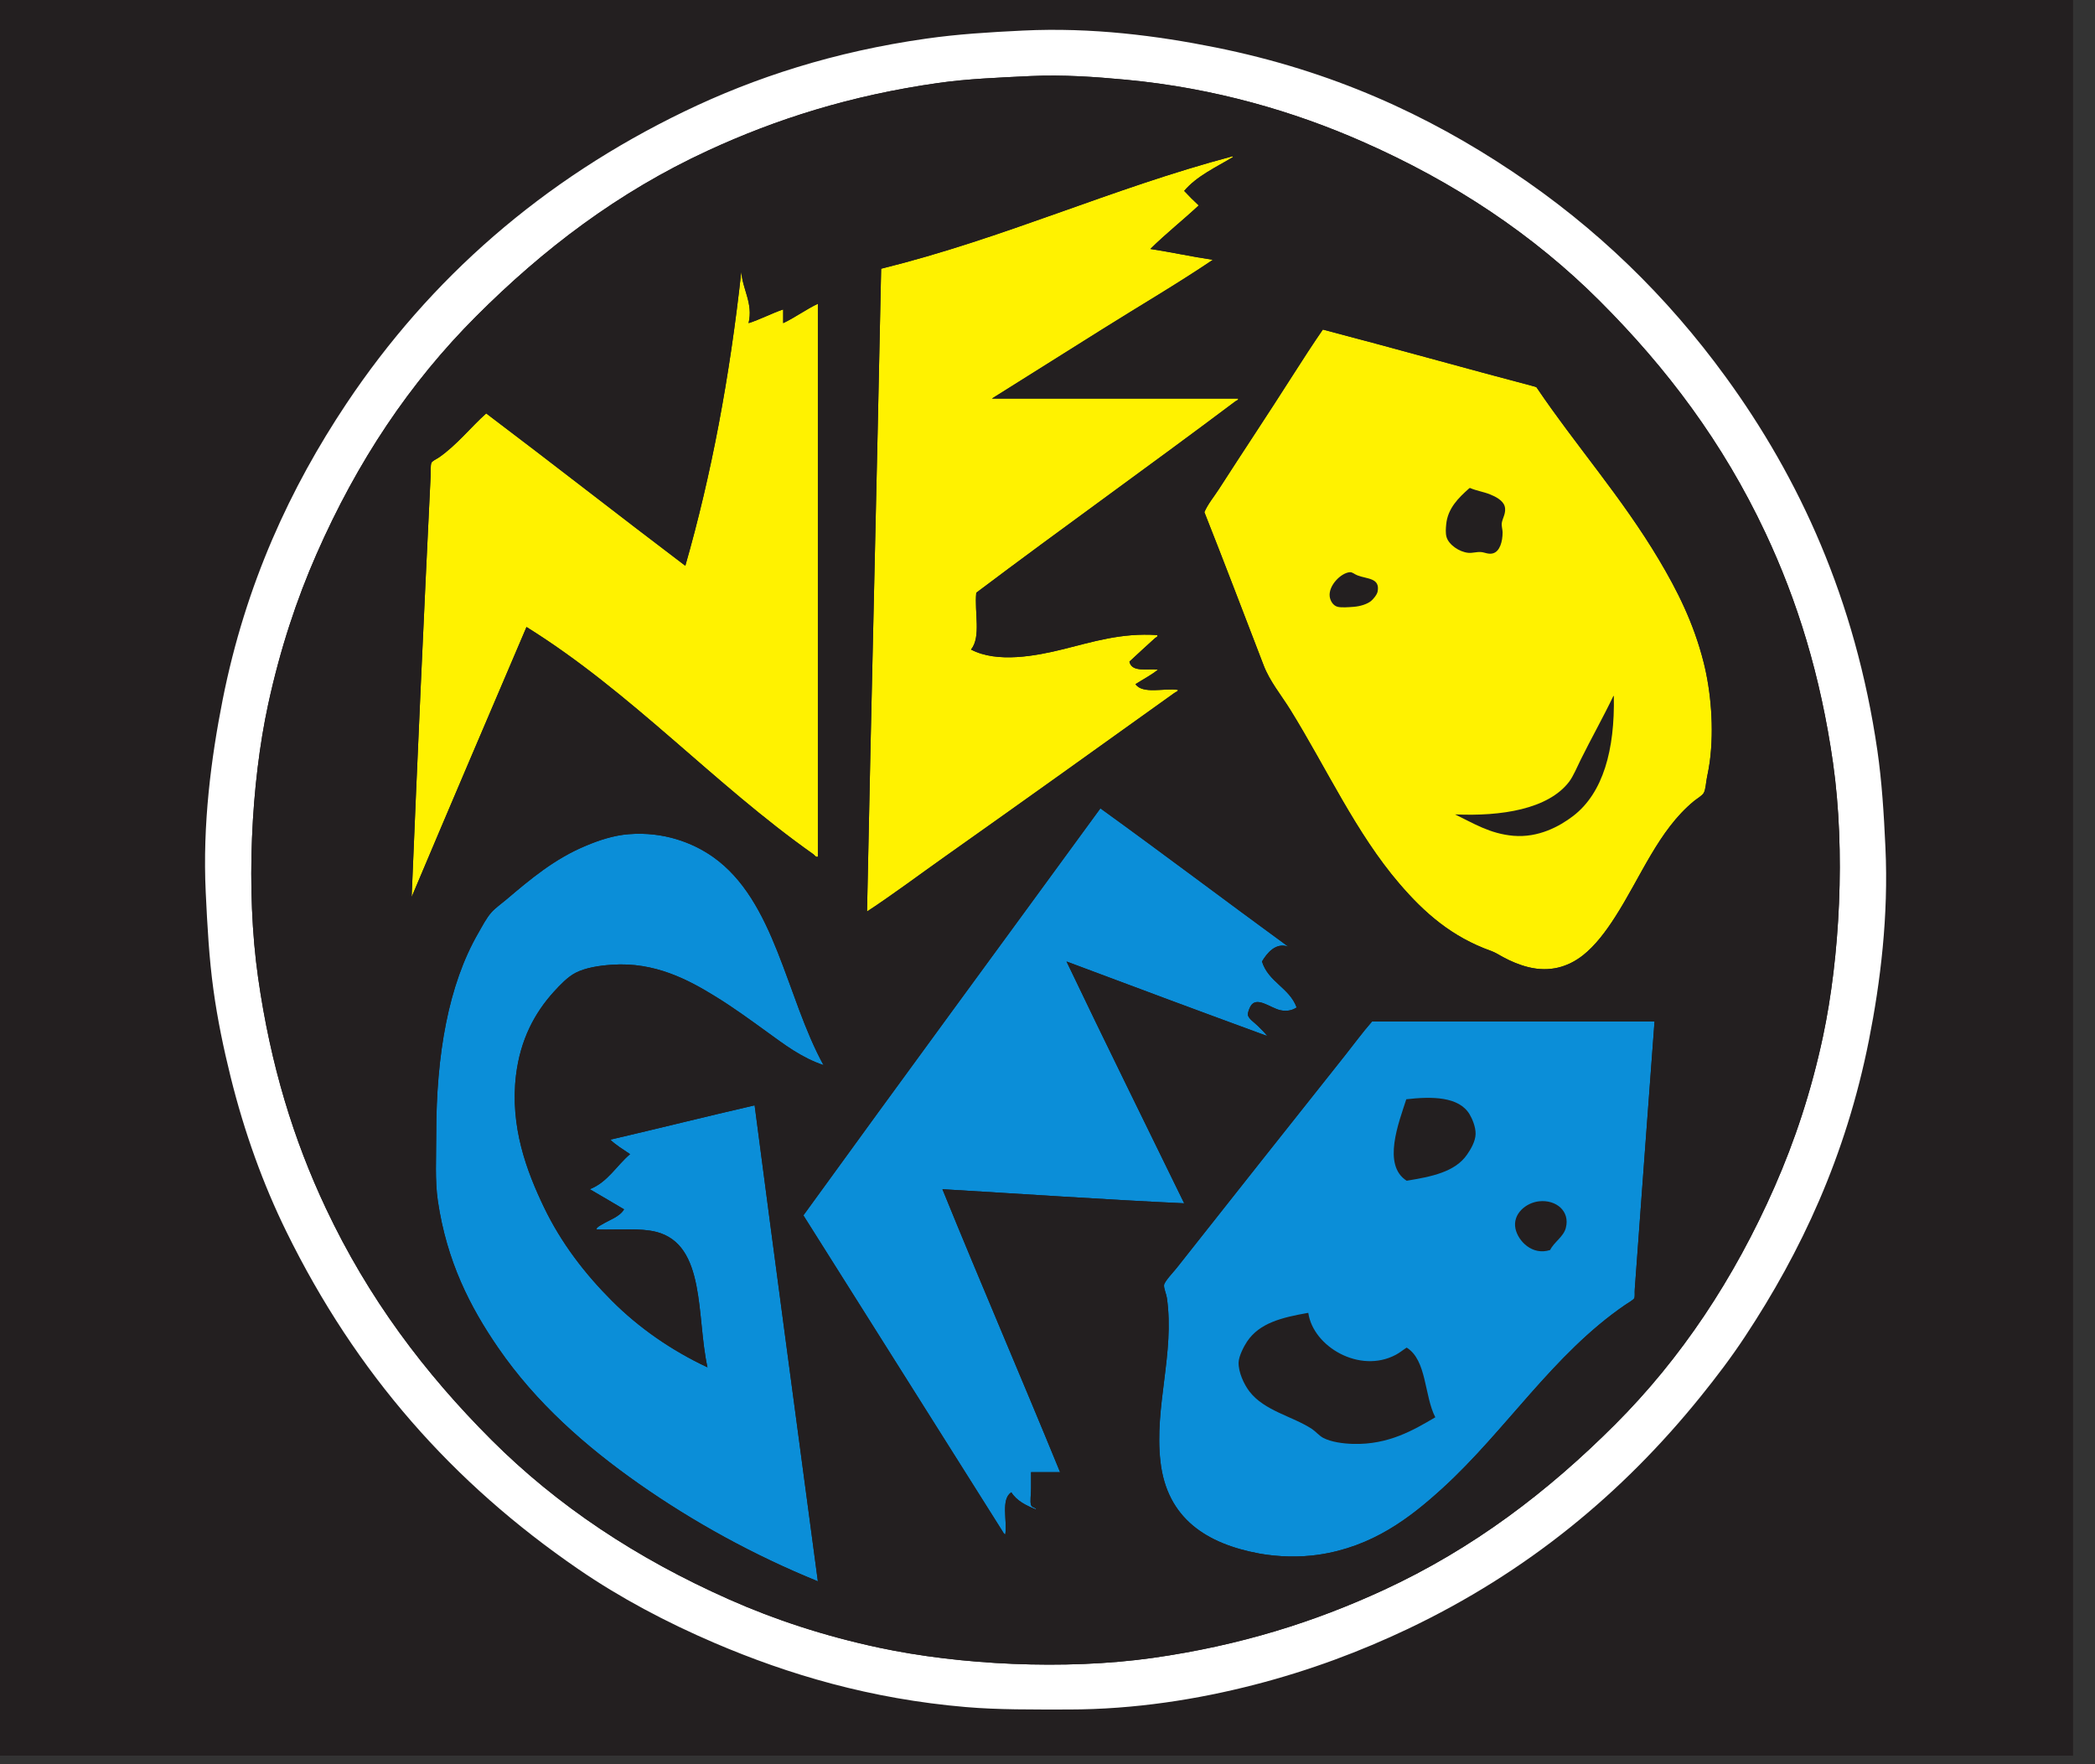 <?xml version="1.0" encoding="UTF-8" standalone="no"?>
<!DOCTYPE svg PUBLIC "-//W3C//DTD SVG 1.1//EN" "http://www.w3.org/Graphics/SVG/1.1/DTD/svg11.dtd">
<svg width="100%" height="100%" viewBox="0 0 95 80" version="1.1" xmlns="http://www.w3.org/2000/svg" xmlns:xlink="http://www.w3.org/1999/xlink" xml:space="preserve" style="fill-rule:evenodd;clip-rule:evenodd;stroke-linejoin:round;stroke-miterlimit:1.414;">
    <rect x="0" y="0" width="95" height="80" fill="#333333" stroke="none"/>
    <g id="g4946" transform="matrix(0.614,0,0,0.614,-130.837,-179.902)">
        <rect id="path4924" x="212.981" y="292.851" width="153.211" height="129.808" style="fill:rgb(35,31,32);fill-rule:nonzero;"/>
        <g id="g4831">
            <path id="path5070" d="M282.392,299.126C275.894,300.049 270.422,301.79 265.367,304.124C258.715,307.196 253.204,311.406 248.255,316.36C243.366,321.247 239.486,327.044 236.467,333.92C234.995,337.27 233.785,340.919 232.894,345.018C231.627,350.861 231.23,358.72 232.151,365.199C233.073,371.686 234.779,377.193 237.153,382.228C240.282,388.869 244.425,394.38 249.384,399.34C254.256,404.208 260.108,408.096 266.945,411.126C270.289,412.608 273.965,413.828 278.047,414.695C283.915,415.944 291.71,416.362 298.227,415.441C304.721,414.52 310.195,412.771 315.252,410.44C321.907,407.368 327.42,403.151 332.364,398.206C337.222,393.354 341.155,387.464 344.151,380.647C345.633,377.274 346.855,373.622 347.724,369.543C348.967,363.697 349.388,355.872 348.468,349.368C347.548,342.89 345.83,337.362 343.467,332.341C340.336,325.681 336.197,320.19 331.233,315.227C326.372,310.37 320.51,306.441 313.675,303.443C308.688,301.248 302.827,299.505 296.23,298.886C293.968,298.676 291.607,298.507 289.207,298.617C286.802,298.733 284.562,298.82 282.392,299.126L282.392,299.126ZM288.642,295.257C293.749,295.012 298.549,295.637 302.871,296.506C311.494,298.239 318.515,301.488 324.745,305.645C330.972,309.793 336.197,314.866 340.548,320.852C345.954,328.283 350.109,337.228 351.742,348.44C352.069,350.707 352.219,353.058 352.335,355.589C352.571,360.631 351.969,365.512 351.118,369.813C349.41,378.414 346.094,385.458 341.978,391.689C340.958,393.24 339.829,394.723 338.674,396.154C332.89,403.314 325.858,409.115 317.069,413.299C313.609,414.941 309.851,416.366 305.696,417.433C301.57,418.494 296.925,419.246 292.006,419.252C289.332,419.252 286.812,419.276 284.417,419.071C277.383,418.471 271.33,416.675 265.873,414.342C262.285,412.805 258.895,411.006 255.814,408.894C246.524,402.521 239.398,394.468 234.235,383.95C232.533,380.483 231.147,376.663 230.127,372.554C229.611,370.47 229.156,368.32 228.848,366.064C228.535,363.788 228.402,361.411 228.283,358.891C228.043,353.871 228.681,348.992 229.531,344.692C231.235,336.09 234.552,328.994 238.67,322.815C244.862,313.534 253.181,306.284 263.61,301.241C268.853,298.704 274.73,296.812 281.499,295.852C283.772,295.527 286.118,295.378 288.642,295.257" style="fill:white;"/>
            <path id="path5072" d="M304.119,304.541C304.147,304.541 304.143,304.58 304.15,304.599C302.881,305.367 301.476,305.996 300.546,307.099C300.893,307.471 301.251,307.83 301.621,308.171C300.447,309.266 299.183,310.264 298.048,311.386C299.616,311.627 301.092,311.953 302.663,312.188C300.006,313.98 297.229,315.601 294.506,317.311C291.783,319.018 289.06,320.724 286.349,322.433C292.412,322.433 298.472,322.433 304.535,322.433C304.557,322.558 304.394,322.586 304.327,322.639C298.041,327.366 291.487,332.032 285.19,336.776C285.045,338.226 285.562,340.041 284.802,340.97C286.735,341.99 289.606,341.442 291.618,340.943C293.748,340.414 295.922,339.719 298.553,339.902C298.637,340.015 298.429,340.088 298.375,340.142C297.786,340.671 297.092,341.318 296.5,341.865C296.676,342.681 297.833,342.359 298.613,342.46C298.101,342.862 297.503,343.175 296.946,343.529C297.497,344.294 299.078,343.799 300.072,343.949C300.13,344.043 299.914,344.108 299.805,344.189C294.21,348.2 288.522,352.27 282.865,356.271C280.945,357.629 279.063,359.045 277.123,360.318C277.441,344.463 277.843,328.699 278.165,312.846C287.32,310.582 295.095,306.937 304.119,304.541" style="fill:rgb(255,242,0);"/>
            <path id="path5074" d="M268.374,316.864C269.192,316.611 270.059,316.147 270.931,315.853C270.931,316.186 270.931,316.529 270.931,316.864C271.745,316.486 272.678,315.814 273.492,315.434C273.492,329.048 273.492,342.662 273.492,356.271C273.345,356.329 273.252,356.157 273.165,356.092C265.781,350.885 259.747,344.146 251.974,339.306C249.138,345.946 246.301,352.584 243.49,359.247C243.906,349.162 244.386,338.478 244.891,328.173C244.909,327.813 244.874,327.378 244.947,327.19C245.013,327.032 245.307,326.92 245.515,326.777C246.828,325.866 247.889,324.516 248.997,323.531C253.929,327.253 258.775,331.055 263.703,334.784C265.627,328.088 266.987,320.825 267.838,313.054C267.922,314.377 268.725,315.395 268.374,316.864" style="fill:rgb(255,242,0);"/>
            <path id="path5076" d="M329.834,349.099C329.568,349.635 329.286,350.323 328.973,350.737C327.421,352.761 323.967,353.299 320.548,353.145C321.909,353.799 323.115,354.575 324.864,354.726C326.695,354.88 328.251,354.045 329.271,353.265C331.496,351.561 332.354,348.35 332.277,344.425C332.272,344.407 332.27,344.391 332.247,344.395C331.486,345.98 330.597,347.557 329.834,349.1L329.834,349.099ZM311.292,337.045C311.323,337.321 311.512,337.727 311.888,337.817C312.167,337.886 312.706,337.843 313.049,337.817C313.551,337.783 314.05,337.615 314.328,337.401C314.487,337.277 314.787,336.93 314.832,336.686C315.024,335.672 314.061,335.772 313.347,335.495C313.107,335.404 312.977,335.246 312.78,335.259C312.128,335.306 311.198,336.241 311.292,337.045L311.292,337.045ZM321.559,329.097C320.827,329.752 320,330.537 319.895,331.745C319.872,331.994 319.835,332.364 319.923,332.667C320.086,333.228 320.865,333.768 321.532,333.828C321.838,333.858 322.149,333.742 322.483,333.772C322.725,333.789 323.044,333.969 323.376,333.858C323.857,333.704 324.062,333.003 324.062,332.311C324.06,332.1 323.972,331.857 324.002,331.625C324.047,331.28 324.358,330.863 324.212,330.378C324.082,329.95 323.528,329.667 323.137,329.513C322.61,329.303 322.181,329.264 321.649,329.037C321.616,329.052 321.581,329.067 321.559,329.097L321.559,329.097ZM310.787,317.338C316.057,318.719 321.238,320.18 326.5,321.568C326.502,321.598 326.539,321.593 326.561,321.598C329.488,325.926 332.872,329.735 335.61,334.338C336.937,336.566 338.168,338.979 338.912,341.926C339.432,343.984 339.698,346.751 339.36,349.275C339.313,349.631 339.233,350.029 339.152,350.439C339.077,350.798 339.064,351.307 338.912,351.568C338.796,351.763 338.411,351.988 338.198,352.161C335.583,354.302 334.269,357.773 332.364,360.734C331.69,361.787 330.893,362.852 329.984,363.562C328.9,364.406 327.563,364.821 325.965,364.428C325.292,364.26 324.685,364.003 324.092,363.682C323.797,363.523 323.534,363.348 323.229,363.236C320.3,362.194 318.279,360.408 316.441,358.263C313.234,354.53 311.057,349.734 308.377,345.406C307.7,344.318 306.866,343.319 306.412,342.132C304.993,338.446 303.509,334.539 302.037,330.824C302.303,330.205 302.749,329.686 303.108,329.125C304.895,326.346 306.761,323.552 308.555,320.732C309.272,319.606 310.076,318.367 310.787,317.338" style="fill:rgb(255,242,0);"/>
            <path id="path5078" d="M300.546,381.868C294.64,381.593 288.618,381.176 282.69,380.827C285.505,387.751 288.522,394.736 291.38,401.721C290.669,401.721 289.953,401.721 289.237,401.721C289.237,402.058 289.237,402.493 289.237,402.942C289.237,403.362 289.147,403.905 289.237,404.158C289.31,404.359 289.561,404.299 289.623,404.486C288.878,404.193 288.181,403.848 287.778,403.209C286.988,403.734 287.489,405.298 287.335,406.306C287.26,406.352 287.166,406.146 287.095,406.035C282.227,398.322 277.295,390.474 272.423,382.759C279.699,372.706 287.047,362.723 294.358,352.699C299.016,356.063 303.586,359.521 308.229,362.91C307.301,362.584 306.658,363.395 306.292,364.009C306.759,365.526 308.319,365.948 308.852,367.404C308.495,367.637 308.096,367.701 307.661,367.609C306.914,367.456 305.872,366.506 305.429,367.345C305.365,367.465 305.234,367.778 305.249,367.937C305.281,368.237 305.752,368.527 305.992,368.773C306.283,369.059 306.566,369.342 306.68,369.514C301.72,367.697 296.784,365.859 291.856,364.009C294.675,369.918 297.653,375.933 300.546,381.868" style="fill:rgb(11,142,216);"/>
            <path id="path5080" d="M273.909,371.66C272.286,371.118 271.015,370.139 269.742,369.218C268.487,368.31 267.217,367.379 265.841,366.54C263.964,365.388 261.453,364.024 258.284,364.249C257.348,364.311 256.341,364.466 255.604,364.843C255.004,365.151 254.458,365.739 253.997,366.24C252.577,367.802 251.521,369.771 251.199,372.402C250.739,376.207 251.996,379.511 253.253,382.135C254.535,384.809 256.302,387.091 258.284,389.071C260.281,391.068 262.672,392.73 265.339,393.981C264.51,390.234 265.241,384.925 261.558,383.979C260.374,383.676 258.784,383.843 257.155,383.8C257.1,383.667 257.406,383.513 257.569,383.419C258.108,383.091 258.863,382.855 259.178,382.313C258.342,381.808 257.488,381.324 256.648,380.827C257.979,380.301 258.617,379.086 259.623,378.238C259.131,377.906 258.524,377.531 258.165,377.167C261.734,376.335 265.249,375.457 268.821,374.632C270.353,386.375 271.93,398.078 273.492,409.785C268.733,407.848 264.29,405.397 260.279,402.586C256.313,399.801 252.675,396.595 249.892,392.553C247.809,389.533 246.083,386.153 245.426,381.687C245.204,380.188 245.307,378.525 245.307,376.721C245.307,370.884 246.207,365.727 248.403,361.925C248.713,361.389 249.005,360.806 249.384,360.379C249.669,360.058 250.094,359.765 250.457,359.456C252.227,357.958 254.033,356.418 256.409,355.441C257.331,355.056 258.415,354.691 259.534,354.606C262.091,354.405 264.242,355.233 265.726,356.271C270.349,359.512 271.137,366.625 273.909,371.66" style="fill:rgb(11,142,216);"/>
            <path id="path5082" d="M305.191,392.076C304.955,392.428 304.577,393.159 304.565,393.621C304.545,394.328 304.951,395.227 305.369,395.769C306.472,397.2 308.533,397.59 309.981,398.533C310.264,398.721 310.5,399.024 310.815,399.192C311.4,399.498 312.272,399.614 313.019,399.637C315.651,399.71 317.497,398.605 319.092,397.671C318.268,396.072 318.47,393.451 316.977,392.524C316.671,392.721 316.473,392.897 316.174,393.056C313.5,394.478 310.067,392.448 309.714,389.966C309.694,389.966 309.675,389.966 309.656,389.966C307.774,390.3 306.112,390.699 305.191,392.076L305.191,392.076ZM328.732,383.681C329.055,382.446 328.013,381.59 326.77,381.718C325.789,381.818 324.782,382.654 325.013,383.745C325.211,384.661 326.256,385.745 327.574,385.316C327.856,384.732 328.562,384.344 328.732,383.681L328.732,383.681ZM321.44,378.266C321.718,377.868 322.056,377.287 322.068,376.749C322.078,376.207 321.81,375.607 321.62,375.29C320.833,373.979 318.843,373.966 316.949,374.184C316.4,375.894 315.153,379.044 316.977,380.201C318.804,379.903 320.555,379.558 321.44,378.266L321.44,378.266ZM314.417,368.444C321.371,368.444 328.325,368.444 335.282,368.444C334.783,374.998 334.318,381.558 333.823,388.209C333.804,388.439 333.839,388.744 333.794,388.86C333.742,388.996 333.356,389.202 333.112,389.37C327.786,393.018 324.319,398.635 319.627,402.912C317.194,405.131 314.438,407.237 310.461,407.822C309.073,408.024 307.483,407.989 306.084,407.732C302.194,407.012 299.273,405.136 298.793,400.945C298.326,396.883 299.851,392.931 299.269,388.86C299.222,388.548 299.037,388.16 299.058,387.909C299.084,387.635 299.798,386.894 299.98,386.658C304.137,381.396 308.258,376.183 312.423,370.945C313.09,370.105 313.718,369.242 314.417,368.444" style="fill:rgb(11,142,216);"/>
            <path id="path5084" d="M312.423,370.945C308.258,376.183 304.137,381.396 299.98,386.658C299.798,386.894 299.084,387.635 299.058,387.909C299.037,388.16 299.222,388.548 299.269,388.86C299.851,392.931 298.326,396.883 298.793,400.945C299.273,405.136 302.194,407.012 306.084,407.732C307.483,407.989 309.073,408.024 310.461,407.822C314.438,407.237 317.194,405.131 319.627,402.912C324.319,398.635 327.786,393.018 333.112,389.371C333.356,389.202 333.743,388.996 333.794,388.86C333.839,388.744 333.804,388.439 333.823,388.209C334.318,381.558 334.783,374.998 335.282,368.444C328.325,368.444 321.371,368.444 314.417,368.444C313.718,369.242 313.09,370.105 312.423,370.945L312.423,370.945ZM265.726,356.271C264.242,355.233 262.091,354.405 259.534,354.606C258.415,354.691 257.331,355.056 256.409,355.441C254.033,356.418 252.227,357.958 250.457,359.456C250.094,359.765 249.669,360.058 249.384,360.379C249.005,360.806 248.713,361.389 248.403,361.925C246.207,365.727 245.307,370.884 245.307,376.721C245.307,378.525 245.204,380.188 245.426,381.687C246.083,386.153 247.809,389.533 249.892,392.553C252.675,396.595 256.313,399.801 260.279,402.586C264.29,405.397 268.733,407.848 273.492,409.785C271.93,398.078 270.353,386.375 268.821,374.632C265.249,375.457 261.734,376.335 258.165,377.167C258.524,377.531 259.131,377.906 259.623,378.238C258.617,379.086 257.979,380.301 256.648,380.827C257.488,381.324 258.342,381.808 259.178,382.313C258.863,382.855 258.108,383.091 257.569,383.419C257.406,383.513 257.1,383.667 257.155,383.8C258.784,383.843 260.374,383.676 261.558,383.979C265.241,384.925 264.51,390.234 265.339,393.981C262.672,392.73 260.281,391.068 258.284,389.071C256.302,387.091 254.535,384.809 253.253,382.135C251.996,379.511 250.739,376.207 251.199,372.402C251.521,369.771 252.577,367.802 253.997,366.24C254.458,365.739 255.004,365.151 255.604,364.843C256.341,364.466 257.348,364.311 258.284,364.249C261.453,364.024 263.964,365.388 265.841,366.54C267.217,367.379 268.487,368.31 269.742,369.218C271.015,370.139 272.286,371.118 273.909,371.66C271.137,366.625 270.349,359.512 265.726,356.271ZM291.856,364.009C296.784,365.859 301.72,367.697 306.68,369.514C306.566,369.342 306.283,369.059 305.992,368.773C305.752,368.527 305.281,368.237 305.249,367.937C305.234,367.778 305.365,367.465 305.429,367.345C305.872,366.506 306.914,367.456 307.661,367.609C308.096,367.701 308.495,367.637 308.852,367.404C308.319,365.948 306.759,365.526 306.292,364.009C306.658,363.395 307.301,362.584 308.229,362.91C303.586,359.521 299.016,356.063 294.358,352.699C287.047,362.723 279.699,372.706 272.423,382.759C277.295,390.474 282.227,398.322 287.095,406.035C287.166,406.146 287.26,406.352 287.335,406.306C287.489,405.298 286.988,403.734 287.778,403.209C288.181,403.848 288.878,404.193 289.623,404.486C289.561,404.299 289.31,404.359 289.237,404.158C289.147,403.905 289.237,403.362 289.237,402.942C289.237,402.493 289.237,402.058 289.237,401.721C289.953,401.721 290.669,401.721 291.38,401.721C288.522,394.736 285.505,387.751 282.69,380.827C288.618,381.176 294.64,381.593 300.546,381.868C297.653,375.933 294.675,369.918 291.856,364.009L291.856,364.009ZM308.555,320.732C306.761,323.552 304.895,326.346 303.108,329.125C302.749,329.686 302.303,330.205 302.037,330.824C303.509,334.539 304.993,338.446 306.412,342.132C306.866,343.319 307.7,344.318 308.377,345.406C311.057,349.734 313.234,354.53 316.441,358.263C318.279,360.408 320.3,362.194 323.229,363.236C323.534,363.348 323.797,363.523 324.092,363.682C324.685,364.003 325.292,364.26 325.965,364.428C327.563,364.821 328.9,364.406 329.984,363.562C330.893,362.852 331.689,361.787 332.364,360.734C334.269,357.773 335.583,354.302 338.198,352.161C338.411,351.988 338.796,351.763 338.912,351.568C339.064,351.307 339.077,350.798 339.152,350.439C339.233,350.029 339.313,349.631 339.36,349.275C339.698,346.751 339.432,343.984 338.912,341.926C338.168,338.979 336.937,336.566 335.61,334.338C332.872,329.735 329.487,325.926 326.561,321.598C326.539,321.593 326.503,321.598 326.5,321.568C321.238,320.18 316.057,318.719 310.787,317.338C310.076,318.367 309.272,319.606 308.555,320.732L308.555,320.732ZM267.838,313.054C266.987,320.825 265.627,328.088 263.703,334.784C258.775,331.055 253.929,327.253 248.997,323.531C247.889,324.516 246.828,325.866 245.515,326.777C245.307,326.92 245.013,327.032 244.947,327.19C244.874,327.378 244.909,327.813 244.891,328.173C244.386,338.477 243.906,349.162 243.49,359.247C246.301,352.584 249.138,345.946 251.974,339.306C259.748,344.146 265.781,350.885 273.165,356.092C273.252,356.157 273.345,356.329 273.492,356.271C273.492,342.662 273.492,329.048 273.492,315.434C272.678,315.814 271.745,316.486 270.931,316.864C270.931,316.529 270.931,316.186 270.931,315.853C270.059,316.147 269.192,316.611 268.374,316.864C268.725,315.395 267.922,314.377 267.838,313.054L267.838,313.054ZM278.165,312.846C277.843,328.699 277.441,344.463 277.123,360.318C279.063,359.045 280.945,357.629 282.865,356.271C288.522,352.27 294.21,348.2 299.805,344.189C299.914,344.108 300.13,344.044 300.072,343.949C299.078,343.799 297.497,344.294 296.946,343.529C297.503,343.175 298.101,342.862 298.613,342.46C297.833,342.359 296.676,342.681 296.5,341.865C297.092,341.318 297.786,340.671 298.375,340.142C298.429,340.088 298.637,340.015 298.553,339.902C295.922,339.719 293.748,340.414 291.618,340.943C289.606,341.442 286.735,341.99 284.802,340.971C285.562,340.041 285.045,338.226 285.19,336.776C291.487,332.032 298.041,327.366 304.327,322.64C304.394,322.586 304.557,322.558 304.535,322.433C298.472,322.433 292.413,322.433 286.35,322.433C289.06,320.724 291.783,319.018 294.506,317.311C297.229,315.601 300.006,313.98 302.663,312.188C301.092,311.953 299.616,311.627 298.048,311.386C299.183,310.264 300.447,309.266 301.621,308.171C301.251,307.83 300.893,307.471 300.546,307.099C301.476,305.996 302.881,305.367 304.15,304.599C304.143,304.58 304.148,304.541 304.119,304.541C295.095,306.937 287.32,310.582 278.165,312.846L278.165,312.846ZM289.207,298.617C291.607,298.507 293.968,298.676 296.23,298.886C302.827,299.505 308.688,301.248 313.675,303.443C320.51,306.441 326.372,310.37 331.233,315.227C336.197,320.19 340.336,325.681 343.467,332.341C345.83,337.362 347.548,342.89 348.468,349.368C349.388,355.872 348.967,363.697 347.724,369.543C346.855,373.622 345.633,377.274 344.151,380.647C341.155,387.464 337.222,393.354 332.364,398.206C327.42,403.151 321.907,407.368 315.252,410.44C310.195,412.771 304.721,414.52 298.227,415.441C291.71,416.362 283.915,415.944 278.047,414.695C273.965,413.828 270.289,412.609 266.945,411.126C260.108,408.096 254.256,404.208 249.384,399.34C244.425,394.38 240.282,388.869 237.153,382.228C234.779,377.193 233.073,371.686 232.151,365.199C231.23,358.72 231.627,350.861 232.894,345.018C233.785,340.919 234.995,337.27 236.467,333.92C239.486,327.044 243.366,321.247 248.255,316.36C253.204,311.406 258.715,307.196 265.367,304.124C270.422,301.79 275.894,300.049 282.392,299.126C284.562,298.82 286.802,298.733 289.207,298.617" style="fill:rgb(35,31,32);"/>
        </g>
    </g>
</svg>
